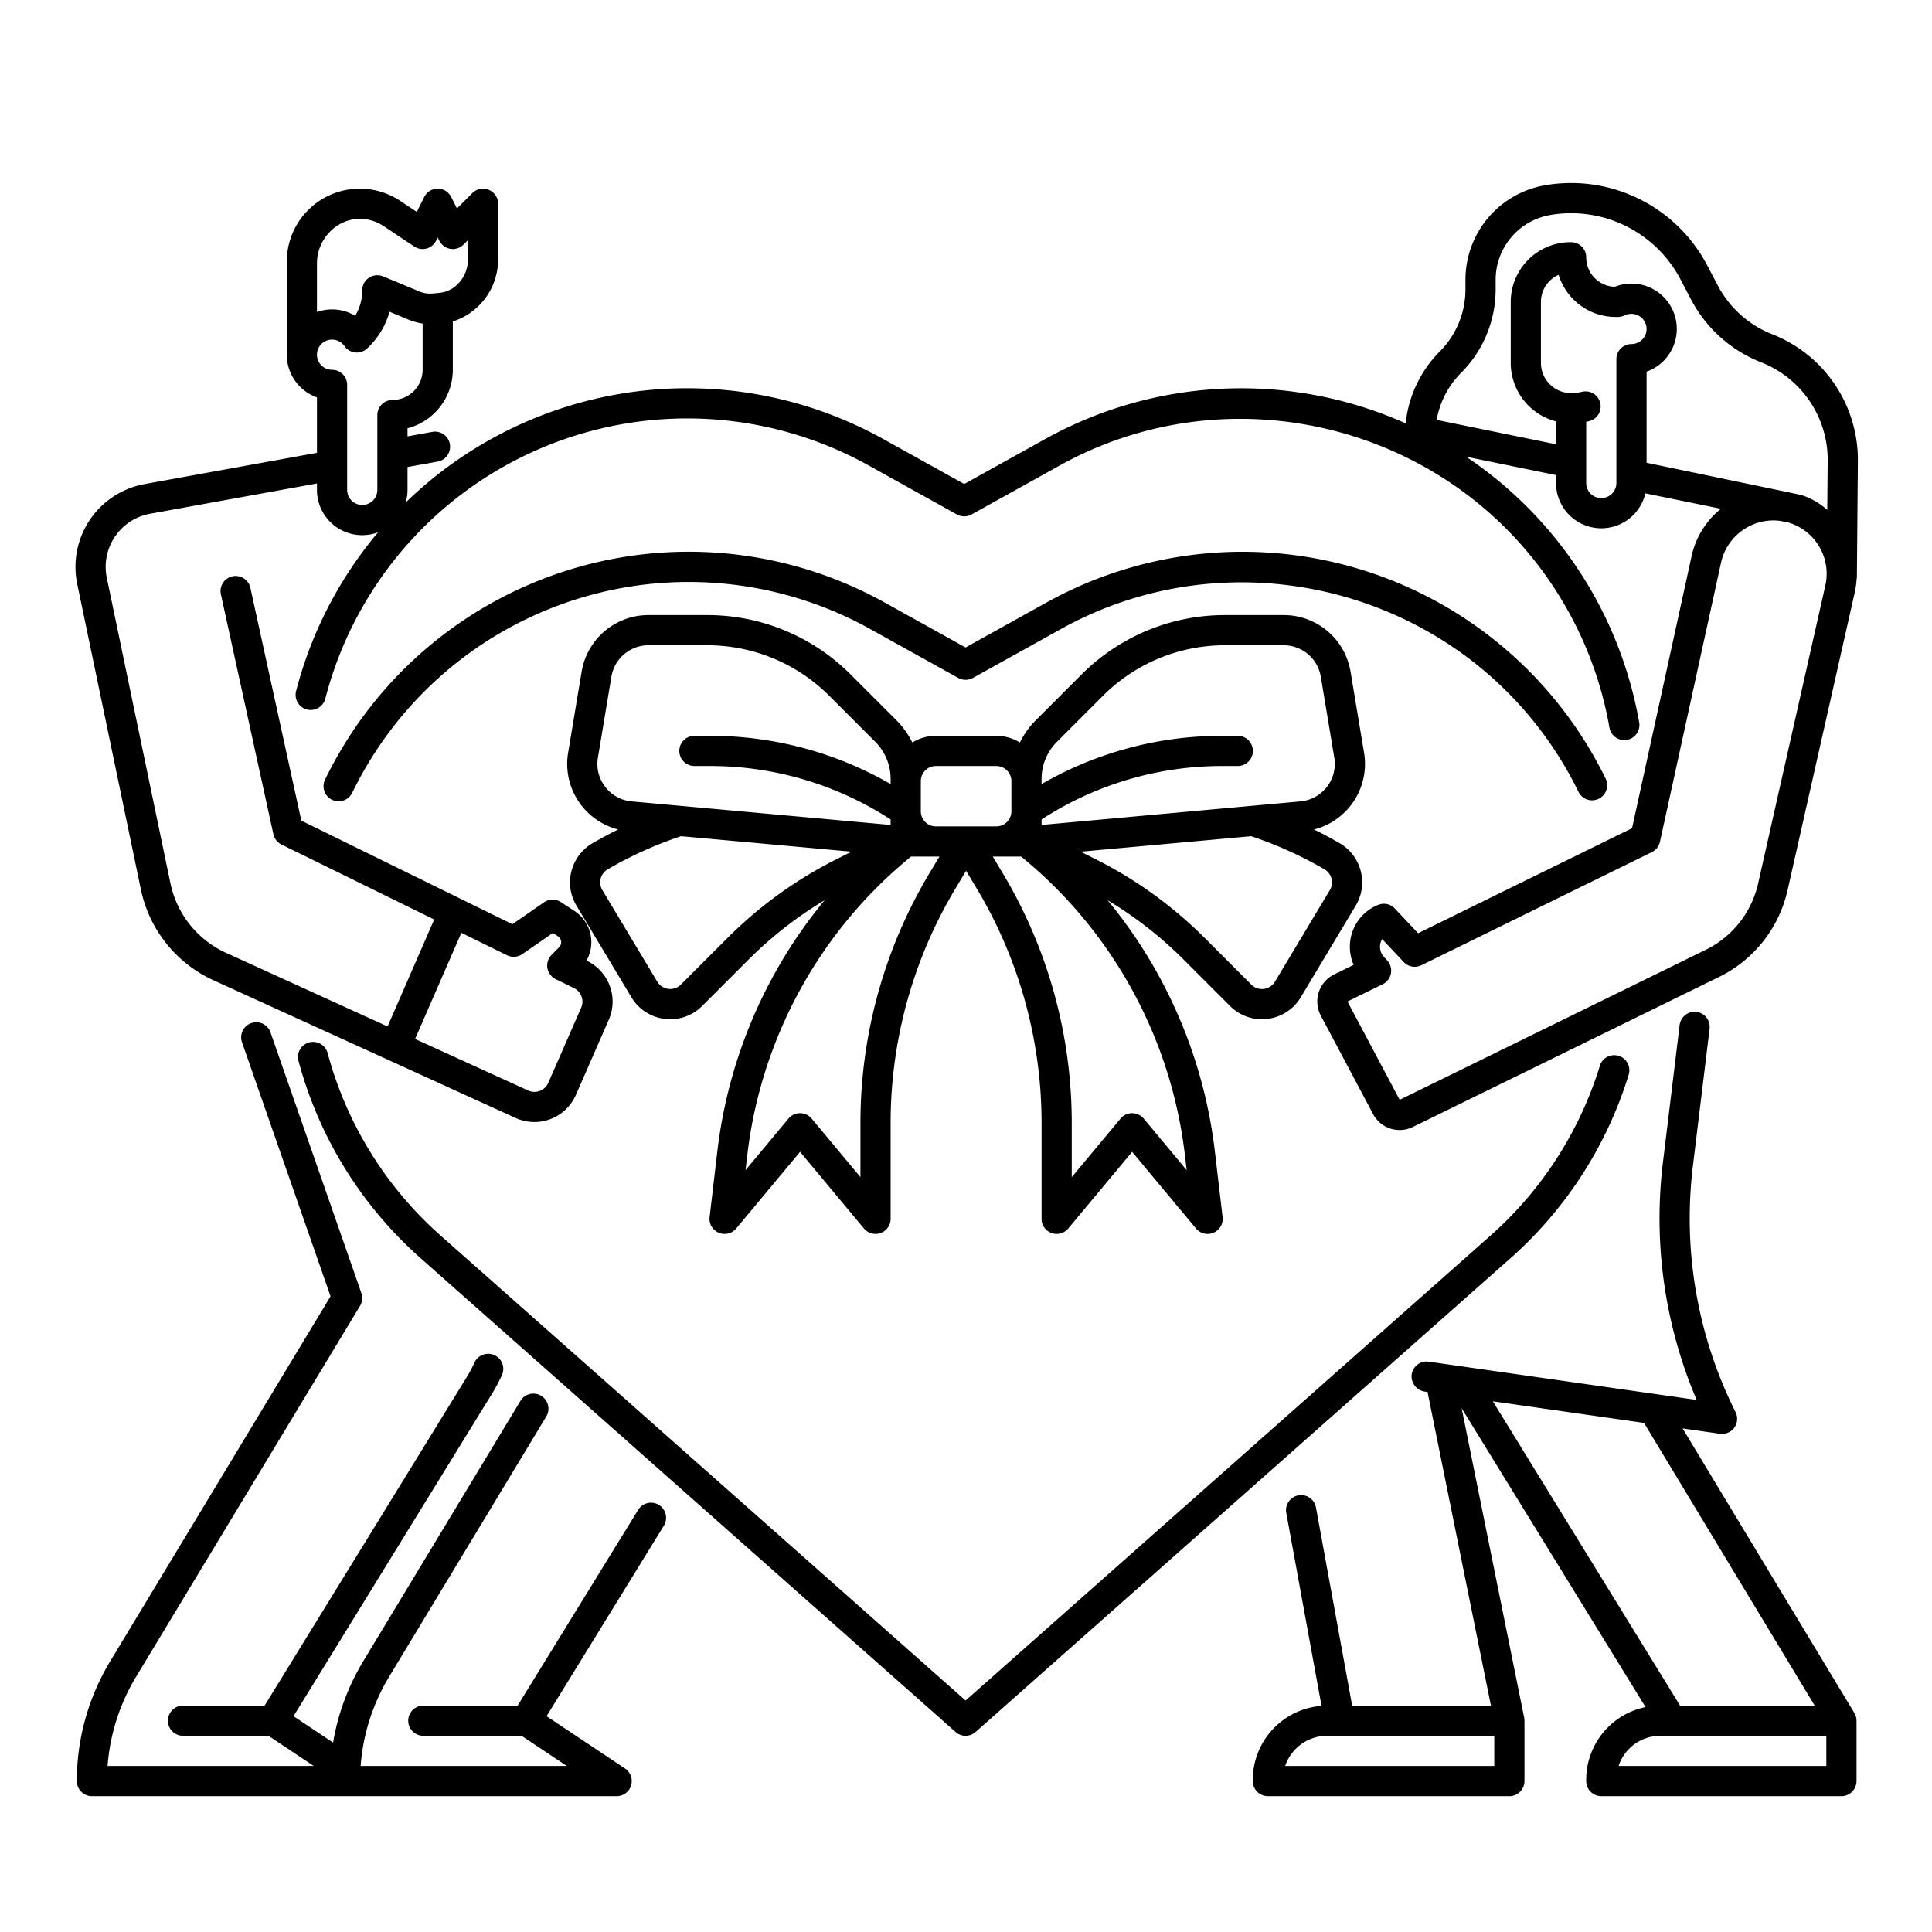 <!-- icon666.com - MILLIONS vector ICONS FREE --><svg xmlns="http://www.w3.org/2000/svg" viewBox="0 0 512 512"><g id="outline"><path d="M445.906,378.547l9.889,1.413a4.009,4.009,0,0,0,4.45-2.98,4.082,4.082,0,0,0-.35-2.854,114.588,114.588,0,0,1-11.254-65.162l4.421-36.345a4,4,0,0,0-7.942-.967L440.7,308a122.53,122.53,0,0,0,8.94,63l-71-10.143a4,4,0,0,0-4.562,3.783,4.119,4.119,0,0,0,3.6,4.162l.636.091L395.111,452H358.335l-9.589-52.506a4,4,0,0,0-4.653-3.216h0a4,4,0,0,0-3.216,4.654l9.341,51.144A19.689,19.689,0,0,0,332,471.64V472a4,4,0,0,0,4,4h64a4,4,0,0,0,4-4V456a3.977,3.977,0,0,0-.08-.792h0l0-.008,0-.012L387.351,373.2l48.733,79.195A19.672,19.672,0,0,0,420.36,471.64V472a4,4,0,0,0,4,4H488a4,4,0,0,0,4-4V456a3.96,3.96,0,0,0-.588-2.061ZM480.913,452H445.235l-49.621-80.637,40.066,5.723ZM396,468H340.587a11.74,11.74,0,0,1,11.142-8H396Zm88,0H428.943A11.66,11.66,0,0,1,440,460h44Z"></path><path d="M492.36,121.87a35.764,35.764,0,0,0-22.69-33.284,27.756,27.756,0,0,1-14.42-12.9l-2.861-5.441a40.729,40.729,0,0,0-42.724-21.184A25.4,25.4,0,0,0,388.36,74.21v2.48a23.327,23.327,0,0,1-6.828,16.482,31.564,31.564,0,0,0-9.012,19.021,106.973,106.973,0,0,0-95.6,4.19L255.53,128.264l-21.387-11.88a107.049,107.049,0,0,0-126.617,16.769A12.044,12.044,0,0,0,108,129.82v-6.049l7.992-1.445a4,4,0,1,0-1.424-7.873L108,115.641v-2.147A16.029,16.029,0,0,0,120,98V85.189a17.237,17.237,0,0,0,12-16.4V54a4,4,0,0,0-6.828-2.828L121.1,55.247l-1.518-3.036a4,4,0,0,0-7.156,0l-1.974,3.947-4.359-2.906a19.474,19.474,0,0,0-5.119-2.417A19.347,19.347,0,0,0,76,69.35V94a12.02,12.02,0,0,0,8,11.314V120l-45.924,8.329c-.074.013-.146.029-.219.046a22.3,22.3,0,0,0-17.384,26.4L37.345,235.76a34.116,34.116,0,0,0,19.185,24l80.116,36.508a12,12,0,0,0,15.968-6.106l8.715-19.907a11.975,11.975,0,0,0-5.705-15.585l-.2-.1a9.883,9.883,0,0,0-3.181-13.142l-3.609-2.364a4,4,0,0,0-4.47.06l-8.379,5.808L79.855,217.484l-13.5-61.7A4,4,0,1,0,58.54,157.5L72.453,221.08a4,4,0,0,0,2.145,2.735l40.469,19.865-12.351,28.339L59.848,252.484a26.085,26.085,0,0,1-14.671-18.355L28.305,153.143a14.3,14.3,0,0,1,11.254-16.955l.093-.019L84,128.125v1.695a11.98,11.98,0,0,0,16.2,11.233,108.213,108.213,0,0,0-7.676,10.328,106.724,106.724,0,0,0-14.056,31.765,4,4,0,1,0,7.746,2,99.056,99.056,0,0,1,144.046-61.77l23.33,12.96a4.006,4.006,0,0,0,3.885,0l23.33-12.96c45.191-25.106,102.752-10.883,131.04,32.383a98.427,98.427,0,0,1,14.671,37.063,4,4,0,0,0,3.934,3.311,4.127,4.127,0,0,0,.7-.061,4,4,0,0,0,3.249-4.631,107.134,107.134,0,0,0-45.858-70.4l23.825,4.865V128a11.994,11.994,0,0,0,23.672,2.742l20.04,4.091a22.006,22.006,0,0,0-7.774,12.478l-15.793,72.173-56.7,27.831-6.167-6.546a4,4,0,0,0-4.4-.972,11.954,11.954,0,0,0-6.51,15.9l-5.16,2.533a8,8,0,0,0-3.539,10.933l13.834,26.048a7.966,7.966,0,0,0,10.585,3.431l81.077-39.727a33.85,33.85,0,0,0,18.206-23.05l17.811-78.944a22.417,22.417,0,0,0,.473-3.411,3.974,3.974,0,0,0,.074-.677Zm-370.1,125.338,12.113,5.946a4,4,0,0,0,4.041-.3l8.1-5.611,1.355.887a1.878,1.878,0,0,1,.314,2.884l-2.03,2.071a4,4,0,0,0,1.1,6.39l4.858,2.383a3.994,3.994,0,0,1,1.9,5.195l-8.715,19.907a4,4,0,0,1-5.322,2.036L110,275.337ZM114.93,77.757a7.623,7.623,0,0,1-3.661-.461l-.022-.009-9.71-4.041a4.025,4.025,0,0,0-5.025,1.712A4.13,4.13,0,0,0,96,77.043a12.959,12.959,0,0,1-1.873,6.643,11.987,11.987,0,0,0-10.127-1V69.73C84,63.5,89.091,58.015,95.322,58a11.183,11.183,0,0,1,3.311.486,11.46,11.46,0,0,1,3.018,1.422l8.035,5.357a4.17,4.17,0,0,0,1.9.718,4.014,4.014,0,0,0,3.992-2.194l.422-.845.359.72a4.2,4.2,0,0,0,1.541,1.741,3.992,3.992,0,0,0,4.928-.577L124,63.657V68.79a9.183,9.183,0,0,1-3.729,7.386,7.856,7.856,0,0,1-3.92,1.441ZM100,129.82a4,4,0,0,1-8,0V102a4,4,0,0,0-4-4,4,4,0,1,1,3.277-6.286,4,4,0,0,0,6.015.638c.186-.173.373-.359.532-.519a20.868,20.868,0,0,0,5.406-9.217l4.944,2.058A17.211,17.211,0,0,0,112,85.753V98a8.009,8.009,0,0,1-8,8,4,4,0,0,0-4,4Zm280.725-18.54a23.494,23.494,0,0,1,6.463-12.452A31.3,31.3,0,0,0,396.36,76.69V74.21a17.429,17.429,0,0,1,14.612-17.254A32.727,32.727,0,0,1,445.31,73.972l2.861,5.442a35.747,35.747,0,0,0,18.573,16.617,27.766,27.766,0,0,1,17.616,25.8l-.116,13.3a18.712,18.712,0,0,0-7-3.976c-1.453-.328-40.881-8.513-40.881-8.513V98.494A12.014,12.014,0,1,0,427.927,76a7.813,7.813,0,0,1-7.567-7.816,4,4,0,0,0-4-4h-.18A15.838,15.838,0,0,0,400.36,80V96.18a16.03,16.03,0,0,0,12,15.494v6.066ZM424.36,132a3.99,3.99,0,0,1-4-4V111.779q.382-.077.761-.17a4,4,0,1,0-1.9-7.771,12.089,12.089,0,0,1-2.861.342,8.009,8.009,0,0,1-8-8V80a7.832,7.832,0,0,1,4.691-7.167A15.837,15.837,0,0,0,428.139,84l.573.006a4.454,4.454,0,0,0,1.855-.436,3.943,3.943,0,0,1,1.793-.39,4,4,0,0,1,0,8,4,4,0,0,0-4,4V128A4,4,0,0,1,424.36,132Zm59.377,23.16L465.927,234.1a25.883,25.883,0,0,1-13.922,17.626l-81.076,39.728L357.094,265.41l9.346-4.587a4,4,0,0,0,1.208-6.269l-.908-1.007a3.9,3.9,0,0,1-.915-3.544,3.991,3.991,0,0,1,.451-1.134l5.727,6.08a4,4,0,0,0,4.675.849l61.085-29.983a4,4,0,0,0,2.144-2.735l16.205-74.059a14.23,14.23,0,0,1,15.572-11l2.318.473a14.147,14.147,0,0,1,9.735,16.667Z"></path><path d="M431.607,284.846a4,4,0,1,0-7.646-2.352,98.957,98.957,0,0,1-28.993,44.982L255.89,450.656,116.813,327.476a98.738,98.738,0,0,1-29.994-48.44,4,4,0,0,0-7.726,2.074,106.723,106.723,0,0,0,32.415,52.354l141.729,125.53a4,4,0,0,0,5.3,0l141.73-125.53A106.942,106.942,0,0,0,431.607,284.846Z"></path><path d="M230.617,166.7l23.33,12.96a4.006,4.006,0,0,0,3.885,0l23.33-12.96c45.192-25.106,102.748-10.878,131.04,32.393a100.19,100.19,0,0,1,6.151,10.817,4,4,0,0,0,7.187-3.511,107.991,107.991,0,0,0-6.643-11.685A107.076,107.076,0,0,0,277.277,159.7L255.89,171.584,234.5,159.7a107.045,107.045,0,0,0-141.62,35.007A108.445,108.445,0,0,0,86.142,206.6a4,4,0,1,0,7.2,3.5,100.41,100.41,0,0,1,6.241-11A99.045,99.045,0,0,1,230.617,166.7Z"></path><path d="M151.06,233.84a11.921,11.921,0,0,0,1.71,6.168l14.549,24.259a11.929,11.929,0,0,0,8.834,5.744,12.174,12.174,0,0,0,1.484.091,11.9,11.9,0,0,0,8.461-3.524l12.318-12.318a104.382,104.382,0,0,1,20.114-15.69,128,128,0,0,0-28.462,66.836l-2.014,17.126a4,4,0,0,0,7.046,3.029l16.926-20.313,16.927,20.313A4,4,0,0,0,236.026,323V297.569a120.84,120.84,0,0,1,17.215-62.154l2.785-4.641,2.785,4.641a120.845,120.845,0,0,1,17.215,62.154V323a4,4,0,0,0,7.074,2.561l16.926-20.313,16.927,20.313A4,4,0,0,0,324,322.532l-2.016-17.126a128,128,0,0,0-28.459-66.835,104.446,104.446,0,0,1,20.108,15.687l12.315,12.316a11.91,11.91,0,0,0,8.466,3.528,12.158,12.158,0,0,0,1.483-.091,11.929,11.929,0,0,0,8.834-5.743l14.542-24.247a12,12,0,0,0-4.241-16.559q-3.334-1.939-6.8-3.636a17.946,17.946,0,0,0,13.257-20.362l-3.57-21.423A17.942,17.942,0,0,0,340.166,163h-15.43a53.647,53.647,0,0,0-38.183,15.816L274.47,190.9h0a22,22,0,0,0-4.186,5.88A11.914,11.914,0,0,0,264.026,195h-16a11.907,11.907,0,0,0-6.256,1.779,22.011,22.011,0,0,0-4.188-5.88L225.5,178.816A53.647,53.647,0,0,0,187.315,163H171.886a17.942,17.942,0,0,0-17.755,15.041l-3.57,21.423a17.942,17.942,0,0,0,13.259,20.362q-3.456,1.706-6.808,3.641A12.056,12.056,0,0,0,151.06,233.84Zm95.322-2.54a128.822,128.822,0,0,0-18.356,66.269v14.383L215.1,296.439a4,4,0,0,0-6.147,0L197.572,310.1l.442-3.756A120.065,120.065,0,0,1,241.442,227h7.519Zm68.1,78.8L303.1,296.439a4,4,0,0,0-6.147,0l-12.927,15.513V297.569A128.827,128.827,0,0,0,265.67,231.3l-2.579-4.3h7.519a120.07,120.07,0,0,1,43.428,79.342Zm38.51-76.257a3.9,3.9,0,0,1-.571,2.053l-14.55,24.26a3.994,3.994,0,0,1-6.261.769L319.286,248.6a112.173,112.173,0,0,0-29.2-21.037l-3.7-1.853,45.181-4.107A104,104,0,0,1,351,230.374,4.025,4.025,0,0,1,352.99,233.84Zm-76.964-27.384a13.907,13.907,0,0,1,4.1-9.9l12.082-12.083A45.7,45.7,0,0,1,324.736,171h15.43a9.969,9.969,0,0,1,9.864,8.355l3.571,21.423a10,10,0,0,1-8.959,11.6L276.03,218.62v-1.457A87.7,87.7,0,0,1,323.881,203h4.145a4,4,0,1,0,0-8h-4.145a95.655,95.655,0,0,0-47.855,12.788v-1.332Zm-28-3.456h16a4,4,0,0,1,4,4v8a4,4,0,0,1-4,4h-16a4,4,0,0,1-4-3.961V215c0-.013,0-.025,0-.039V207A4,4,0,0,1,248.026,203ZM160.4,208.535a9.9,9.9,0,0,1-1.949-7.757l3.57-21.423A9.971,9.971,0,0,1,171.886,171h15.429a45.7,45.7,0,0,1,32.528,13.473l12.083,12.083a13.911,13.911,0,0,1,4.1,9.9v1.332A95.644,95.644,0,0,0,188.171,195h-4.145a4,4,0,0,0,0,8h4.145a87.691,87.691,0,0,1,47.855,14.166v1.454l-68.617-6.238A9.9,9.9,0,0,1,160.4,208.535Zm.639,21.844A104.184,104.184,0,0,1,180.49,221.6l45.175,4.107-3.7,1.851a112.169,112.169,0,0,0-29.2,21.04l-12.325,12.324a3.992,3.992,0,0,1-6.256-.774L159.623,235.88a3.885,3.885,0,0,1-.563-2.04A4.024,4.024,0,0,1,161.039,230.379Z"></path><path d="M174.613,398.821a4,4,0,0,0-5.5,1.31L137.185,452h-25a4,4,0,0,0,0,8h26.027l12,8H95.569a53.45,53.45,0,0,1,7.545-23.629l41.615-68.919a4,4,0,1,0-6.847-4.135L96.267,440.236A61.433,61.433,0,0,0,88.274,461.8l-10.486-6.992L130.415,369.3a44.1,44.1,0,0,0,2.6-4.879,4,4,0,0,0-7.285-3.307A36.168,36.168,0,0,1,123.6,365.1L70.125,452H48.5a4,4,0,0,0,0,8H71.149l12,8H28.51a53.446,53.446,0,0,1,7.545-23.629l59.359-98.3a4,4,0,0,0,.354-3.383L71.7,273.624a4,4,0,1,0-7.554,2.633L87.6,343.541l-58.388,96.7A61.439,61.439,0,0,0,20.36,472a4,4,0,0,0,4,4H163.419a4,4,0,0,0,2.219-7.328l-20.79-13.86,31.075-50.488A4,4,0,0,0,174.613,398.821Z"></path></g></svg>